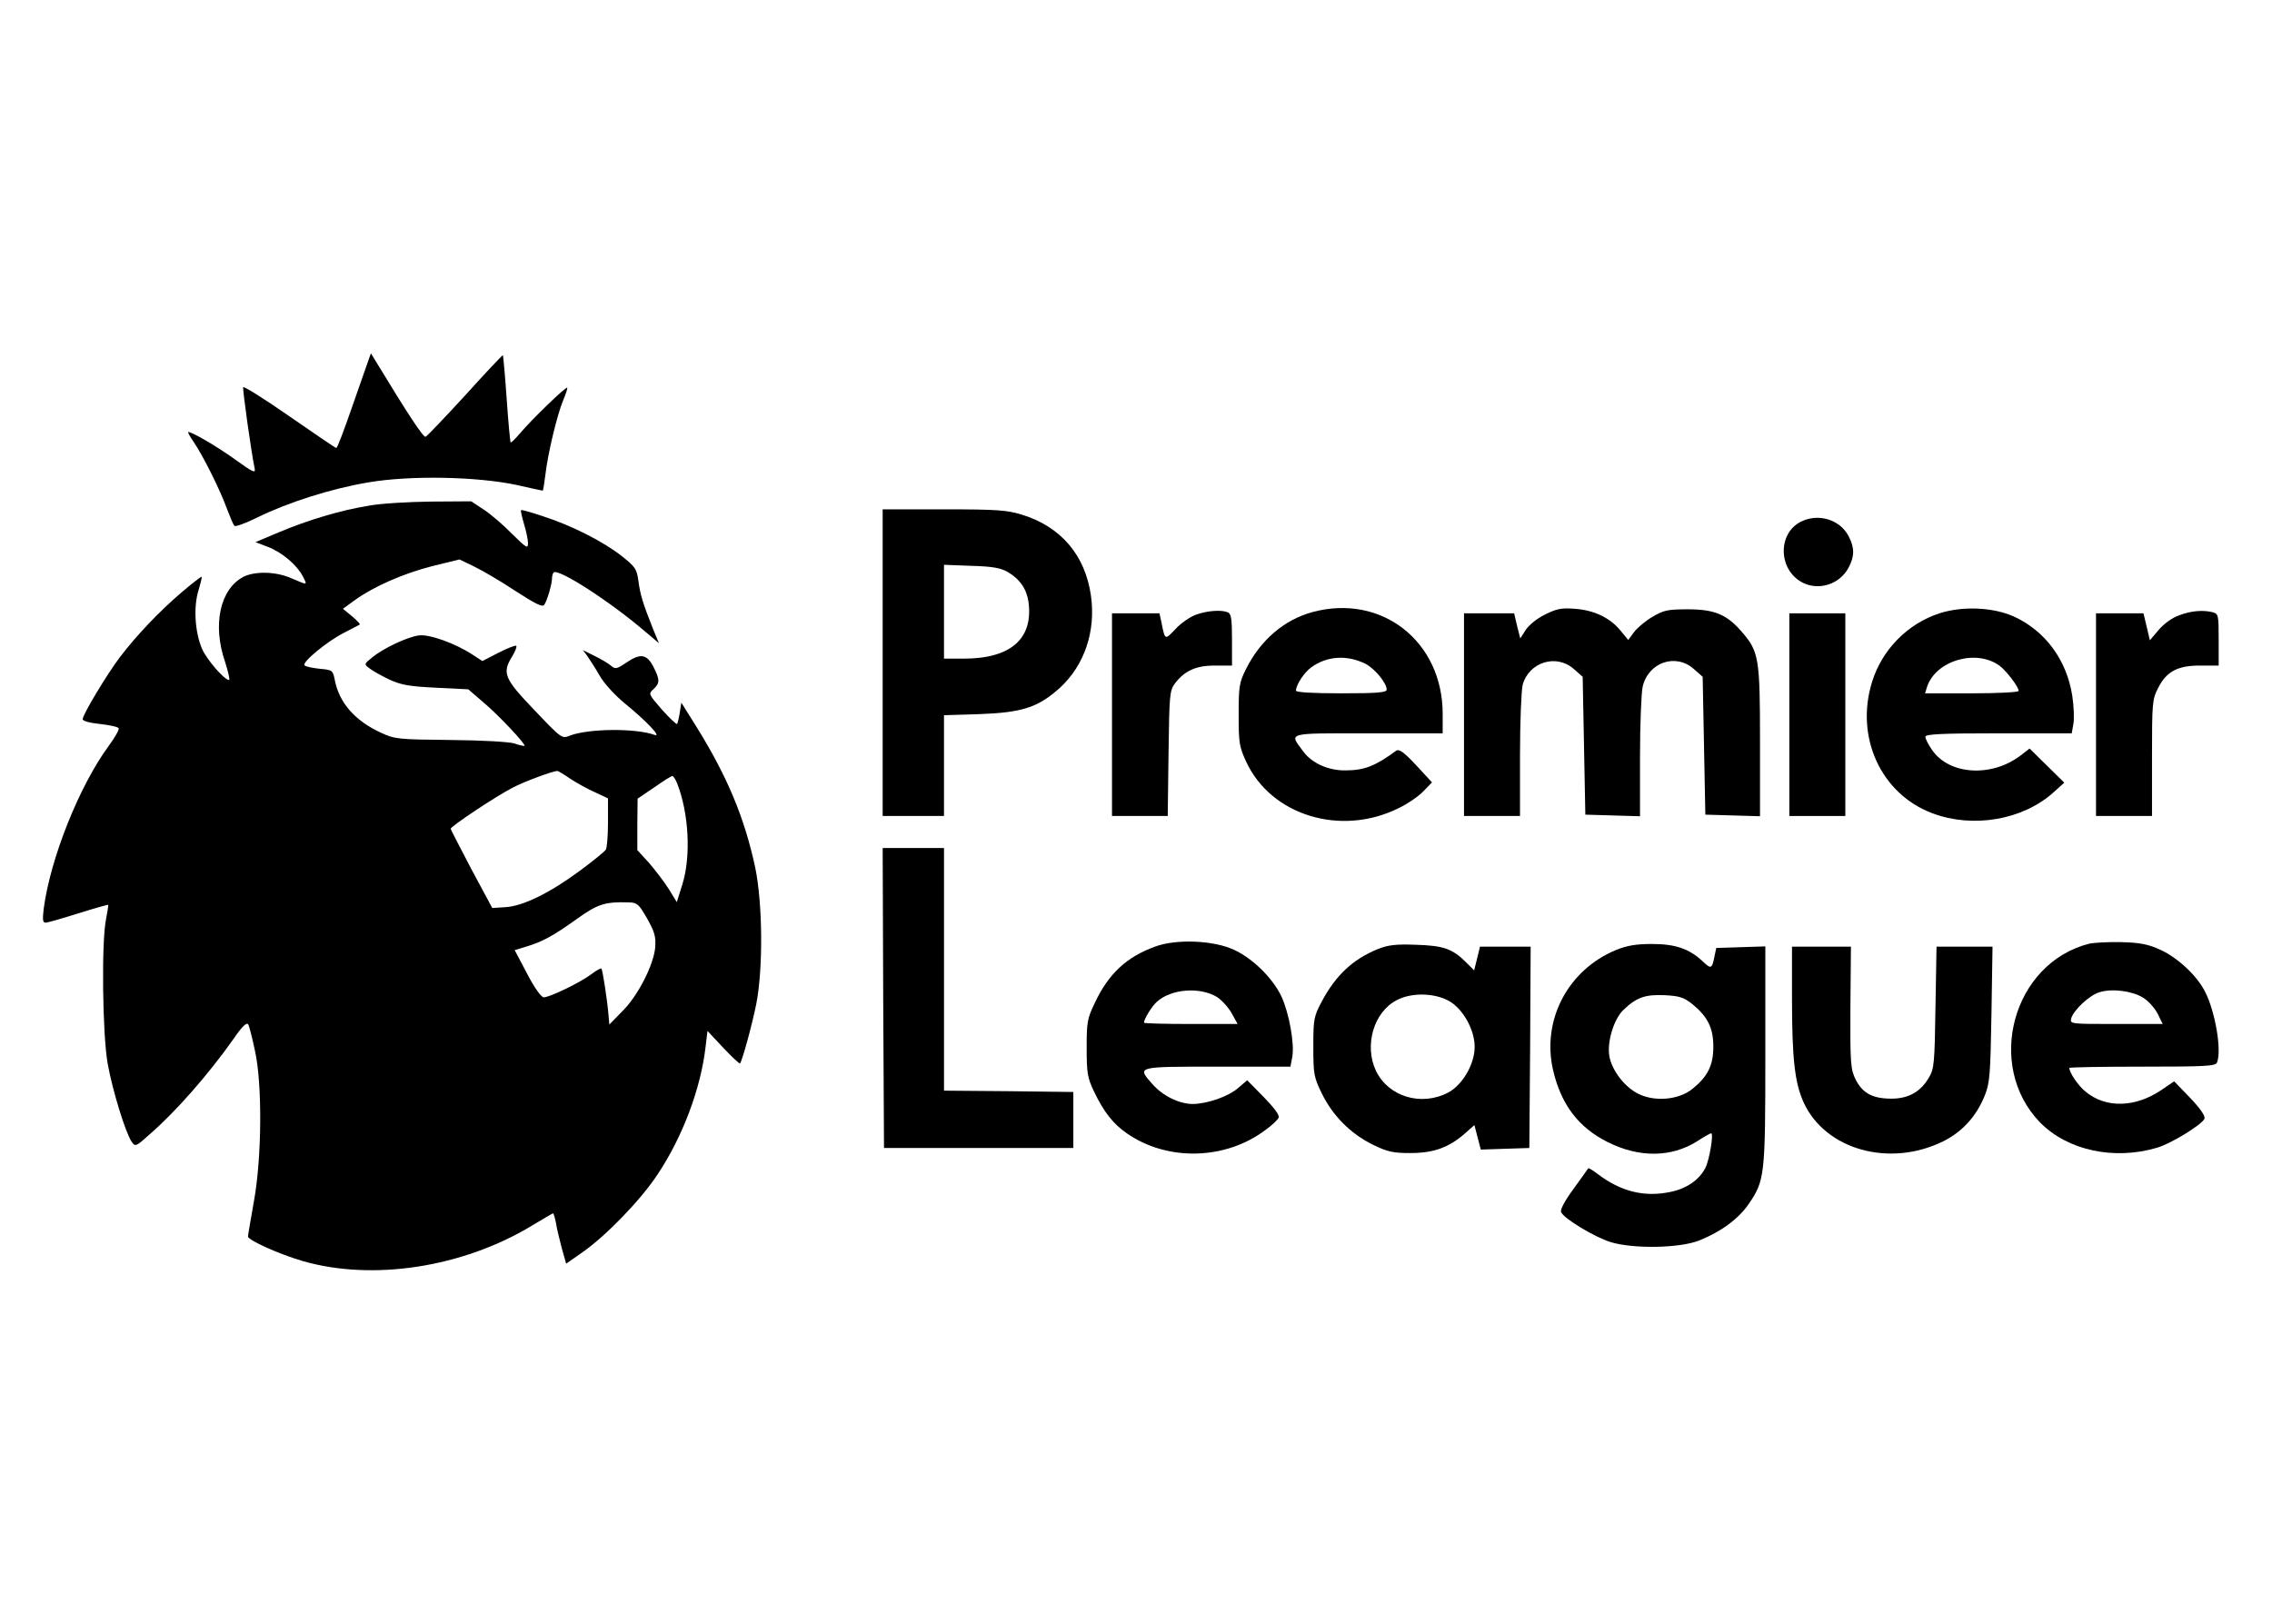 <?xml version="1.0" standalone="no"?>
<!DOCTYPE svg PUBLIC "-//W3C//DTD SVG 20010904//EN"
 "http://www.w3.org/TR/2001/REC-SVG-20010904/DTD/svg10.dtd">
<svg version="1.0" xmlns="http://www.w3.org/2000/svg"
 width="852pt" height="609pt" viewBox="0 0 852 609"
 preserveAspectRatio="xMidYMid meet">
<g transform="translate(0,609) scale(0.1,-0.1)"
fill="#000000" stroke="none">
<path d="M1382 4740 c-5 -14 -33 -94 -62 -177 -29 -84 -55 -153 -59 -153 -3 0
-82 54 -176 119 -93 65 -172 114 -173 109 -3 -8 31 -249 43 -305 4 -19 -7 -14
-72 33 -68 49 -162 104 -177 104 -3 0 6 -17 20 -37 35 -51 100 -181 125 -251
12 -31 24 -60 28 -64 4 -4 43 10 87 32 117 57 274 107 415 131 158 27 409 22
558 -10 52 -12 95 -21 96 -21 2 0 6 26 10 58 9 81 45 229 67 281 10 24 17 45
15 47 -5 5 -135 -121 -176 -170 -18 -21 -34 -37 -36 -35 -2 2 -9 76 -15 164
-6 88 -13 161 -14 163 -2 1 -65 -66 -141 -150 -77 -84 -144 -154 -149 -156 -9
-2 -64 81 -183 277 l-22 36 -9 -25z"/>
<path d="M1385 4194 c-106 -17 -230 -54 -339 -100 l-88 -37 47 -18 c52 -20
108 -67 131 -111 17 -34 19 -33 -42 -7 -58 26 -137 28 -181 6 -88 -46 -117
-180 -69 -319 12 -38 19 -68 15 -68 -18 0 -83 76 -101 116 -27 62 -33 157 -14
219 8 27 14 50 12 52 -1 2 -36 -25 -77 -60 -83 -71 -170 -163 -229 -241 -48
-63 -140 -216 -140 -233 0 -7 26 -14 65 -18 36 -4 68 -11 70 -16 3 -4 -14 -35
-38 -67 -110 -150 -218 -421 -243 -609 -5 -42 -4 -53 7 -53 8 0 63 16 123 35
61 19 111 33 112 32 1 -1 -3 -25 -8 -52 -18 -83 -14 -435 6 -545 18 -100 67
-259 90 -292 13 -19 16 -18 67 28 97 84 220 224 314 357 33 48 50 65 56 55 4
-7 15 -51 25 -98 28 -125 26 -402 -4 -566 -12 -67 -22 -126 -22 -131 0 -14
119 -67 205 -92 263 -76 601 -24 860 133 42 25 77 46 79 46 2 0 7 -17 11 -37
3 -21 14 -64 22 -95 l16 -57 60 42 c89 62 219 196 283 293 94 141 162 322 180
479 l7 59 59 -63 c33 -35 61 -61 63 -59 8 9 45 143 61 223 26 133 24 377 -4
512 -40 186 -104 340 -220 527 l-57 91 -6 -38 c-3 -20 -8 -39 -10 -42 -3 -2
-28 22 -57 54 -50 58 -51 59 -32 76 25 23 25 36 0 85 -25 48 -49 51 -103 14
-34 -23 -40 -24 -55 -11 -9 8 -37 25 -62 37 l-44 22 17 -23 c9 -13 31 -47 47
-75 16 -28 58 -73 92 -101 81 -66 141 -129 113 -119 -72 26 -250 24 -319 -3
-29 -12 -31 -10 -132 96 -114 119 -122 139 -83 202 11 18 18 36 15 39 -4 3
-33 -9 -67 -26 l-60 -31 -37 24 c-64 42 -163 78 -202 72 -43 -6 -133 -48 -175
-83 -30 -24 -30 -25 -10 -40 11 -9 45 -28 74 -42 46 -21 75 -26 176 -31 l121
-6 58 -50 c58 -49 158 -156 153 -162 -2 -1 -19 2 -38 9 -19 6 -121 12 -240 13
-196 2 -208 3 -260 27 -98 45 -158 113 -174 200 -7 34 -9 36 -56 40 -27 3 -53
8 -57 13 -11 11 86 91 148 122 30 16 57 29 59 31 3 1 -10 15 -29 31 l-34 28
44 32 c72 52 182 100 291 128 l102 25 56 -27 c31 -15 101 -56 155 -92 76 -49
101 -61 107 -51 11 16 29 78 29 99 0 9 3 19 6 22 17 17 211 -108 344 -222 l51
-43 -22 53 c-39 98 -48 129 -55 180 -6 45 -11 53 -63 94 -67 53 -186 114 -295
149 -44 15 -81 25 -82 23 -2 -2 3 -25 11 -52 8 -26 15 -59 15 -72 0 -22 -6
-18 -60 35 -32 33 -80 74 -106 91 l-47 31 -151 -1 c-83 -1 -187 -7 -231 -15z
m753 -1024 c24 -16 66 -39 93 -51 l49 -23 0 -90 c0 -50 -4 -96 -8 -102 -4 -7
-47 -42 -97 -79 -112 -83 -215 -134 -281 -137 l-48 -3 -78 145 c-42 80 -77
148 -78 152 0 9 171 123 234 155 42 22 147 61 166 62 3 0 25 -13 48 -29z m401
-17 c44 -111 53 -273 20 -379 l-21 -67 -30 49 c-17 27 -51 71 -74 98 l-44 48
0 97 1 96 62 42 c34 24 65 43 68 43 4 0 12 -12 18 -27z m-112 -508 c28 -50 33
-68 30 -108 -6 -66 -65 -182 -124 -240 l-48 -49 -3 34 c-4 52 -22 172 -27 176
-2 2 -19 -7 -37 -21 -39 -30 -156 -87 -179 -87 -9 0 -34 34 -62 88 l-47 89 43
13 c60 18 101 40 189 103 79 57 107 66 197 63 31 -1 37 -7 68 -61z"/>
<path d="M3310 3605 l0 -575 115 0 115 0 0 189 0 189 133 4 c161 6 220 25 302
99 92 85 135 212 116 346 -22 152 -113 258 -259 303 -56 17 -93 20 -293 20
l-229 0 0 -575z m469 340 c46 -27 71 -64 78 -113 18 -138 -67 -212 -244 -212
l-73 0 0 176 0 176 103 -4 c79 -2 110 -8 136 -23z"/>
<path d="M6754 4134 c-89 -44 -86 -182 6 -229 61 -31 139 -6 172 56 23 43 23
75 0 119 -33 62 -113 86 -178 54z"/>
<path d="M4923 3795 c-108 -29 -197 -106 -251 -215 -25 -50 -27 -65 -27 -170
0 -105 2 -120 28 -176 93 -202 355 -282 571 -175 34 16 76 45 94 64 l32 33
-60 65 c-45 48 -63 61 -74 54 -79 -58 -120 -74 -191 -74 -63 -1 -125 27 -157
70 -54 73 -70 69 242 69 l280 0 0 73 c0 272 -229 451 -487 382z m197 -194 c35
-18 80 -72 80 -97 0 -11 -34 -14 -170 -14 -112 0 -170 4 -170 10 0 22 31 69
58 88 58 42 133 47 202 13z"/>
<path d="M5793 3785 c-29 -14 -61 -40 -72 -58 l-20 -31 -12 47 -11 47 -94 0
-94 0 0 -380 0 -380 105 0 105 0 0 228 c0 125 5 244 10 264 24 86 127 117 192
59 l33 -29 5 -259 5 -258 103 -3 102 -3 0 223 c0 123 5 241 10 263 21 91 124
127 192 66 l33 -29 5 -259 5 -258 103 -3 102 -3 0 279 c0 312 -4 338 -67 411
-56 66 -103 86 -203 86 -75 0 -91 -3 -133 -28 -26 -15 -57 -41 -69 -57 l-22
-30 -29 35 c-39 48 -99 77 -172 82 -50 4 -68 0 -112 -22z"/>
<path d="M7273 3790 c-120 -39 -216 -137 -253 -258 -64 -207 34 -420 227 -492
152 -57 338 -25 453 78 l41 37 -65 64 -65 64 -35 -27 c-109 -82 -267 -72 -331
22 -14 20 -25 42 -25 49 0 10 60 13 275 13 l274 0 6 34 c4 19 2 67 -4 107 -21
134 -101 243 -219 297 -78 35 -192 40 -279 12z m226 -197 c26 -20 71 -79 71
-94 0 -5 -79 -9 -176 -9 l-175 0 7 23 c32 100 185 145 273 80z"/>
<path d="M4485 3785 c-22 -8 -57 -32 -77 -54 -40 -42 -39 -43 -53 27 l-7 32
-89 0 -89 0 0 -380 0 -380 104 0 105 0 3 234 c3 220 4 236 24 263 36 48 81 68
152 67 l62 0 0 97 c0 79 -3 98 -16 103 -26 10 -76 6 -119 -9z"/>
<path d="M8173 3783 c-25 -8 -57 -31 -77 -54 l-34 -40 -12 51 -12 50 -89 0
-89 0 0 -380 0 -380 105 0 105 0 0 218 c0 206 1 220 23 262 31 62 74 85 160
84 l67 0 0 97 c0 92 -1 97 -22 103 -36 9 -80 6 -125 -11z"/>
<path d="M6710 3410 l0 -380 105 0 105 0 0 380 0 380 -105 0 -105 0 0 -380z"/>
<path d="M3312 2348 l3 -563 355 0 355 0 0 105 0 105 -242 3 -243 2 0 455 0
455 -115 0 -115 0 2 -562z"/>
<path d="M4331 2540 c-107 -39 -174 -102 -225 -210 -29 -60 -31 -73 -31 -170
0 -93 3 -112 27 -162 36 -76 72 -123 125 -159 152 -105 370 -99 519 14 24 17
46 38 49 46 4 9 -18 38 -56 77 l-62 63 -34 -29 c-36 -32 -117 -60 -172 -60
-50 1 -110 30 -149 74 -59 67 -64 66 243 66 l274 0 7 36 c9 50 -12 166 -41
228 -32 67 -105 140 -175 173 -76 37 -219 43 -299 13z m233 -189 c17 -11 42
-38 55 -61 l22 -40 -175 0 c-97 0 -176 2 -176 5 0 14 30 62 48 78 54 49 162
57 226 18z"/>
<path d="M7834 2551 c-286 -73 -391 -456 -184 -670 103 -105 277 -143 439 -95
54 16 169 87 178 109 3 10 -15 37 -54 78 l-60 62 -47 -32 c-98 -67 -210 -70
-286 -6 -27 22 -60 71 -60 88 0 3 123 5 274 5 240 0 275 2 280 16 18 46 -7
191 -45 265 -30 60 -102 127 -167 157 -46 21 -75 27 -147 29 -49 1 -104 -2
-121 -6z m202 -202 c19 -11 44 -39 55 -60 l19 -39 -174 0 c-172 0 -174 0 -169
21 9 31 68 87 106 98 46 15 123 5 163 -20z"/>
<path d="M5167 2531 c-93 -38 -157 -97 -210 -196 -30 -57 -32 -65 -32 -170 0
-104 2 -114 32 -176 41 -83 107 -150 190 -191 55 -27 76 -32 141 -32 88 0 144
20 205 73 l36 32 12 -46 12 -46 91 3 91 3 3 378 2 377 -95 0 -95 0 -11 -45
-11 -44 -30 30 c-51 51 -85 63 -188 66 -76 3 -105 -1 -143 -16z m269 -196 c51
-30 94 -107 94 -171 0 -64 -45 -142 -99 -171 -101 -53 -224 -16 -271 81 -45
95 -9 220 77 265 56 30 144 28 199 -4z"/>
<path d="M6059 2527 c-180 -75 -278 -263 -235 -450 30 -129 95 -215 205 -270
118 -59 238 -58 335 3 26 17 49 30 53 30 10 0 -7 -102 -22 -130 -23 -45 -71
-78 -132 -90 -96 -20 -184 1 -271 67 -18 14 -34 23 -36 22 -1 -2 -26 -37 -55
-77 -31 -42 -51 -78 -47 -87 9 -24 125 -94 186 -113 86 -26 258 -23 332 6 82
33 147 81 185 136 61 89 63 106 63 558 l0 409 -92 -3 -92 -3 -7 -33 c-9 -46
-13 -47 -45 -16 -50 46 -101 64 -189 64 -61 0 -94 -6 -136 -23z m288 -203 c57
-47 78 -89 78 -159 0 -70 -21 -112 -78 -158 -51 -42 -143 -50 -205 -18 -51 26
-98 88 -107 141 -9 53 17 138 52 172 50 48 82 59 155 56 57 -3 72 -8 105 -34z"/>
<path d="M6720 2343 c0 -226 11 -316 44 -388 82 -177 322 -244 523 -145 72 36
124 93 156 172 19 48 21 78 25 306 l4 252 -105 0 -105 0 -4 -227 c-3 -209 -5
-231 -24 -263 -31 -54 -77 -80 -141 -80 -70 0 -108 20 -134 71 -19 39 -21 57
-20 270 l2 229 -111 0 -110 0 0 -197z"/>
</g>
</svg>
